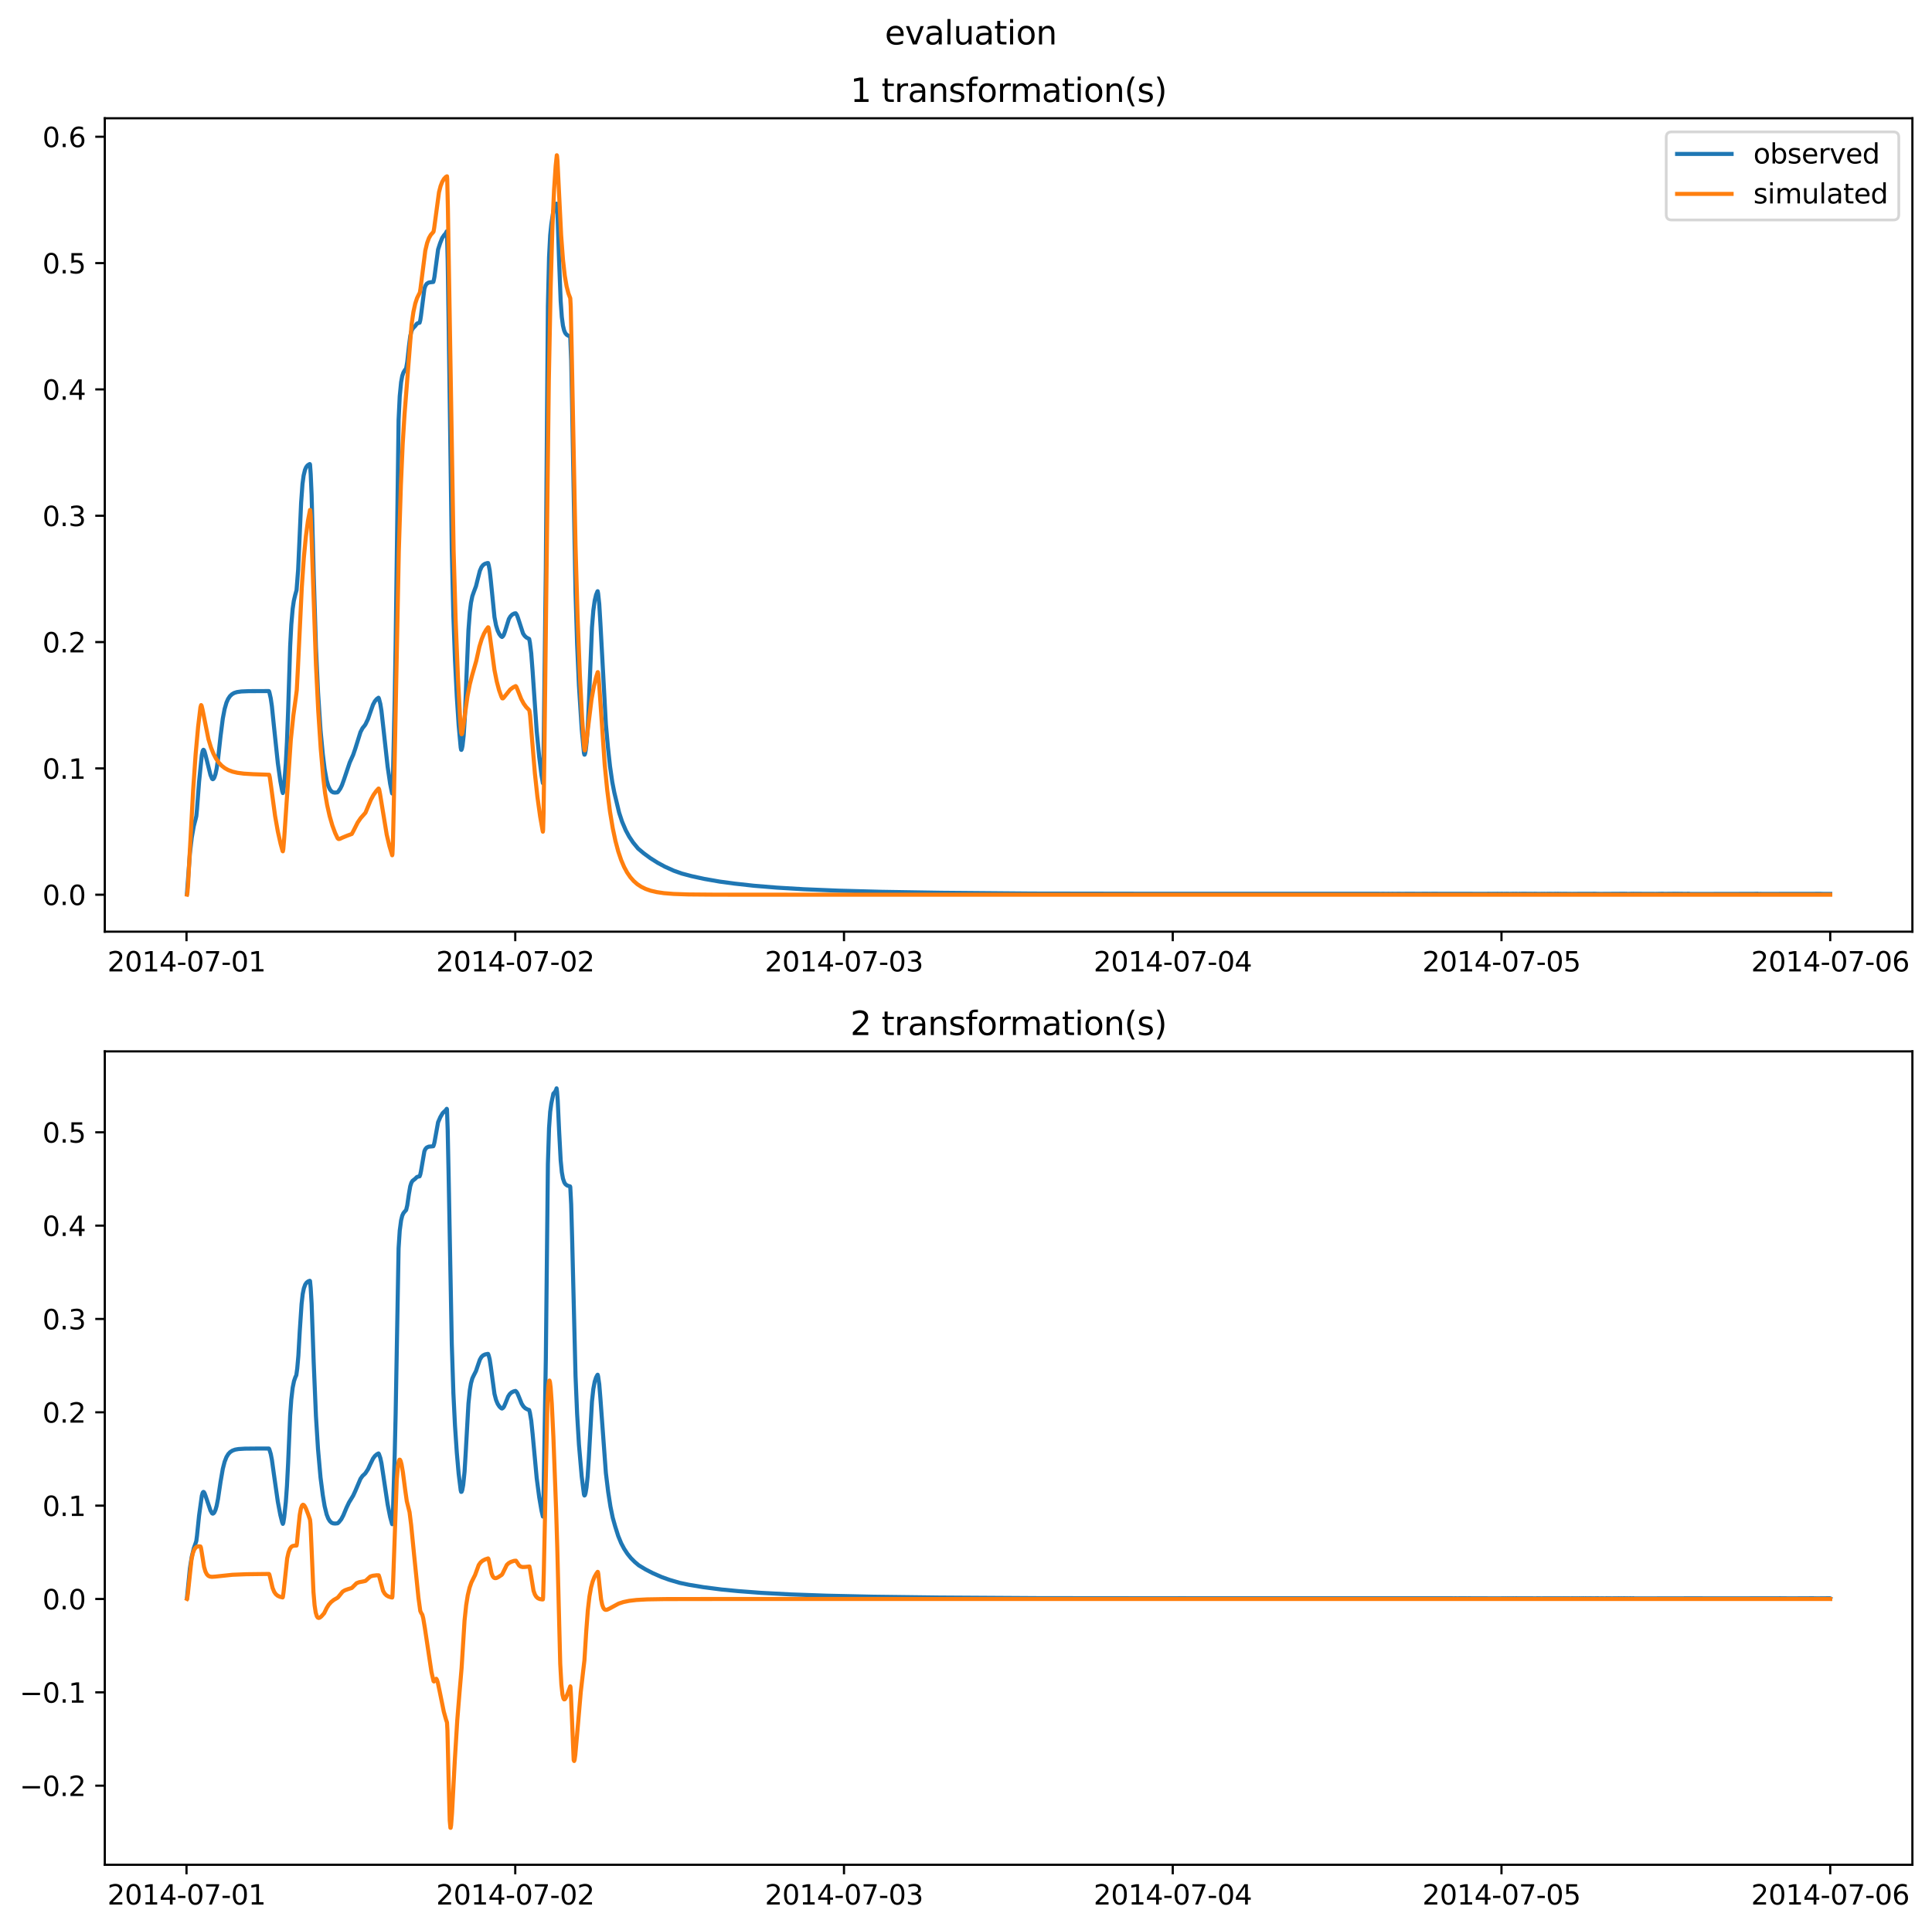 <?xml version="1.0" encoding="utf-8" standalone="no"?>
<!DOCTYPE svg PUBLIC "-//W3C//DTD SVG 1.1//EN"
  "http://www.w3.org/Graphics/SVG/1.1/DTD/svg11.dtd">
<svg xmlns:xlink="http://www.w3.org/1999/xlink" width="709.436pt" height="708.798pt" viewBox="0 0 709.436 708.798" xmlns="http://www.w3.org/2000/svg" version="1.1">
 <defs>
  <style type="text/css">*{stroke-linejoin: round; stroke-linecap: butt}</style>
 </defs>
 <g id="figure_1">
  <g id="patch_1">
   <path d="M 0 708.798 
L 709.436 708.798 
L 709.436 0 
L 0 0 
z
" style="fill: #ffffff"/>
  </g>
  <g id="axes_1">
   <g id="patch_2">
    <path d="M 38.483 342.2 
L 702.236 342.2 
L 702.236 43.44 
L 38.483 43.44 
z
" style="fill: #ffffff"/>
   </g>
   <g id="matplotlib.axis_1">
    <g id="xtick_1">
     <g id="line2d_1">
      <defs>
       <path id="m2791640c9e" d="M 0 0 
L 0 3.5 
" style="stroke: #000000; stroke-width: 0.8"/>
      </defs>
      <g>
       <use xlink:href="#m2791640c9e" x="68.486" y="342.2" style="stroke: #000000; stroke-width: 0.8"/>
      </g>
     </g>
     <g id="text_1">
      <!-- 2014-07-01 -->
      <g transform="translate(39.428 356.798) scale(0.1 -0.1)">
       <defs>
        <path id="DejaVuSans-32" d="M 1228 531 
L 3431 531 
L 3431 0 
L 469 0 
L 469 531 
Q 828 903 1448 1529 
Q 2069 2156 2228 2338 
Q 2531 2678 2651 2914 
Q 2772 3150 2772 3378 
Q 2772 3750 2511 3984 
Q 2250 4219 1831 4219 
Q 1534 4219 1204 4116 
Q 875 4013 500 3803 
L 500 4441 
Q 881 4594 1212 4672 
Q 1544 4750 1819 4750 
Q 2544 4750 2975 4387 
Q 3406 4025 3406 3419 
Q 3406 3131 3298 2873 
Q 3191 2616 2906 2266 
Q 2828 2175 2409 1742 
Q 1991 1309 1228 531 
z
" transform="scale(0.016)"/>
        <path id="DejaVuSans-30" d="M 2034 4250 
Q 1547 4250 1301 3770 
Q 1056 3291 1056 2328 
Q 1056 1369 1301 889 
Q 1547 409 2034 409 
Q 2525 409 2770 889 
Q 3016 1369 3016 2328 
Q 3016 3291 2770 3770 
Q 2525 4250 2034 4250 
z
M 2034 4750 
Q 2819 4750 3233 4129 
Q 3647 3509 3647 2328 
Q 3647 1150 3233 529 
Q 2819 -91 2034 -91 
Q 1250 -91 836 529 
Q 422 1150 422 2328 
Q 422 3509 836 4129 
Q 1250 4750 2034 4750 
z
" transform="scale(0.016)"/>
        <path id="DejaVuSans-31" d="M 794 531 
L 1825 531 
L 1825 4091 
L 703 3866 
L 703 4441 
L 1819 4666 
L 2450 4666 
L 2450 531 
L 3481 531 
L 3481 0 
L 794 0 
L 794 531 
z
" transform="scale(0.016)"/>
        <path id="DejaVuSans-34" d="M 2419 4116 
L 825 1625 
L 2419 1625 
L 2419 4116 
z
M 2253 4666 
L 3047 4666 
L 3047 1625 
L 3713 1625 
L 3713 1100 
L 3047 1100 
L 3047 0 
L 2419 0 
L 2419 1100 
L 313 1100 
L 313 1709 
L 2253 4666 
z
" transform="scale(0.016)"/>
        <path id="DejaVuSans-2d" d="M 313 2009 
L 1997 2009 
L 1997 1497 
L 313 1497 
L 313 2009 
z
" transform="scale(0.016)"/>
        <path id="DejaVuSans-37" d="M 525 4666 
L 3525 4666 
L 3525 4397 
L 1831 0 
L 1172 0 
L 2766 4134 
L 525 4134 
L 525 4666 
z
" transform="scale(0.016)"/>
       </defs>
       <use xlink:href="#DejaVuSans-32"/>
       <use xlink:href="#DejaVuSans-30" x="63.623"/>
       <use xlink:href="#DejaVuSans-31" x="127.246"/>
       <use xlink:href="#DejaVuSans-34" x="190.869"/>
       <use xlink:href="#DejaVuSans-2d" x="254.492"/>
       <use xlink:href="#DejaVuSans-30" x="290.576"/>
       <use xlink:href="#DejaVuSans-37" x="354.199"/>
       <use xlink:href="#DejaVuSans-2d" x="417.822"/>
       <use xlink:href="#DejaVuSans-30" x="453.906"/>
       <use xlink:href="#DejaVuSans-31" x="517.529"/>
      </g>
     </g>
    </g>
    <g id="xtick_2">
     <g id="line2d_2">
      <g>
       <use xlink:href="#m2791640c9e" x="189.202" y="342.2" style="stroke: #000000; stroke-width: 0.8"/>
      </g>
     </g>
     <g id="text_2">
      <!-- 2014-07-02 -->
      <g transform="translate(160.144 356.798) scale(0.1 -0.1)">
       <use xlink:href="#DejaVuSans-32"/>
       <use xlink:href="#DejaVuSans-30" x="63.623"/>
       <use xlink:href="#DejaVuSans-31" x="127.246"/>
       <use xlink:href="#DejaVuSans-34" x="190.869"/>
       <use xlink:href="#DejaVuSans-2d" x="254.492"/>
       <use xlink:href="#DejaVuSans-30" x="290.576"/>
       <use xlink:href="#DejaVuSans-37" x="354.199"/>
       <use xlink:href="#DejaVuSans-2d" x="417.822"/>
       <use xlink:href="#DejaVuSans-30" x="453.906"/>
       <use xlink:href="#DejaVuSans-32" x="517.529"/>
      </g>
     </g>
    </g>
    <g id="xtick_3">
     <g id="line2d_3">
      <g>
       <use xlink:href="#m2791640c9e" x="309.918" y="342.2" style="stroke: #000000; stroke-width: 0.8"/>
      </g>
     </g>
     <g id="text_3">
      <!-- 2014-07-03 -->
      <g transform="translate(280.86 356.798) scale(0.1 -0.1)">
       <defs>
        <path id="DejaVuSans-33" d="M 2597 2516 
Q 3050 2419 3304 2112 
Q 3559 1806 3559 1356 
Q 3559 666 3084 287 
Q 2609 -91 1734 -91 
Q 1441 -91 1130 -33 
Q 819 25 488 141 
L 488 750 
Q 750 597 1062 519 
Q 1375 441 1716 441 
Q 2309 441 2620 675 
Q 2931 909 2931 1356 
Q 2931 1769 2642 2001 
Q 2353 2234 1838 2234 
L 1294 2234 
L 1294 2753 
L 1863 2753 
Q 2328 2753 2575 2939 
Q 2822 3125 2822 3475 
Q 2822 3834 2567 4026 
Q 2313 4219 1838 4219 
Q 1578 4219 1281 4162 
Q 984 4106 628 3988 
L 628 4550 
Q 988 4650 1302 4700 
Q 1616 4750 1894 4750 
Q 2613 4750 3031 4423 
Q 3450 4097 3450 3541 
Q 3450 3153 3228 2886 
Q 3006 2619 2597 2516 
z
" transform="scale(0.016)"/>
       </defs>
       <use xlink:href="#DejaVuSans-32"/>
       <use xlink:href="#DejaVuSans-30" x="63.623"/>
       <use xlink:href="#DejaVuSans-31" x="127.246"/>
       <use xlink:href="#DejaVuSans-34" x="190.869"/>
       <use xlink:href="#DejaVuSans-2d" x="254.492"/>
       <use xlink:href="#DejaVuSans-30" x="290.576"/>
       <use xlink:href="#DejaVuSans-37" x="354.199"/>
       <use xlink:href="#DejaVuSans-2d" x="417.822"/>
       <use xlink:href="#DejaVuSans-30" x="453.906"/>
       <use xlink:href="#DejaVuSans-33" x="517.529"/>
      </g>
     </g>
    </g>
    <g id="xtick_4">
     <g id="line2d_4">
      <g>
       <use xlink:href="#m2791640c9e" x="430.634" y="342.2" style="stroke: #000000; stroke-width: 0.8"/>
      </g>
     </g>
     <g id="text_4">
      <!-- 2014-07-04 -->
      <g transform="translate(401.576 356.798) scale(0.1 -0.1)">
       <use xlink:href="#DejaVuSans-32"/>
       <use xlink:href="#DejaVuSans-30" x="63.623"/>
       <use xlink:href="#DejaVuSans-31" x="127.246"/>
       <use xlink:href="#DejaVuSans-34" x="190.869"/>
       <use xlink:href="#DejaVuSans-2d" x="254.492"/>
       <use xlink:href="#DejaVuSans-30" x="290.576"/>
       <use xlink:href="#DejaVuSans-37" x="354.199"/>
       <use xlink:href="#DejaVuSans-2d" x="417.822"/>
       <use xlink:href="#DejaVuSans-30" x="453.906"/>
       <use xlink:href="#DejaVuSans-34" x="517.529"/>
      </g>
     </g>
    </g>
    <g id="xtick_5">
     <g id="line2d_5">
      <g>
       <use xlink:href="#m2791640c9e" x="551.35" y="342.2" style="stroke: #000000; stroke-width: 0.8"/>
      </g>
     </g>
     <g id="text_5">
      <!-- 2014-07-05 -->
      <g transform="translate(522.292 356.798) scale(0.1 -0.1)">
       <defs>
        <path id="DejaVuSans-35" d="M 691 4666 
L 3169 4666 
L 3169 4134 
L 1269 4134 
L 1269 2991 
Q 1406 3038 1543 3061 
Q 1681 3084 1819 3084 
Q 2600 3084 3056 2656 
Q 3513 2228 3513 1497 
Q 3513 744 3044 326 
Q 2575 -91 1722 -91 
Q 1428 -91 1123 -41 
Q 819 9 494 109 
L 494 744 
Q 775 591 1075 516 
Q 1375 441 1709 441 
Q 2250 441 2565 725 
Q 2881 1009 2881 1497 
Q 2881 1984 2565 2268 
Q 2250 2553 1709 2553 
Q 1456 2553 1204 2497 
Q 953 2441 691 2322 
L 691 4666 
z
" transform="scale(0.016)"/>
       </defs>
       <use xlink:href="#DejaVuSans-32"/>
       <use xlink:href="#DejaVuSans-30" x="63.623"/>
       <use xlink:href="#DejaVuSans-31" x="127.246"/>
       <use xlink:href="#DejaVuSans-34" x="190.869"/>
       <use xlink:href="#DejaVuSans-2d" x="254.492"/>
       <use xlink:href="#DejaVuSans-30" x="290.576"/>
       <use xlink:href="#DejaVuSans-37" x="354.199"/>
       <use xlink:href="#DejaVuSans-2d" x="417.822"/>
       <use xlink:href="#DejaVuSans-30" x="453.906"/>
       <use xlink:href="#DejaVuSans-35" x="517.529"/>
      </g>
     </g>
    </g>
    <g id="xtick_6">
     <g id="line2d_6">
      <g>
       <use xlink:href="#m2791640c9e" x="672.066" y="342.2" style="stroke: #000000; stroke-width: 0.8"/>
      </g>
     </g>
     <g id="text_6">
      <!-- 2014-07-06 -->
      <g transform="translate(643.008 356.798) scale(0.1 -0.1)">
       <defs>
        <path id="DejaVuSans-36" d="M 2113 2584 
Q 1688 2584 1439 2293 
Q 1191 2003 1191 1497 
Q 1191 994 1439 701 
Q 1688 409 2113 409 
Q 2538 409 2786 701 
Q 3034 994 3034 1497 
Q 3034 2003 2786 2293 
Q 2538 2584 2113 2584 
z
M 3366 4563 
L 3366 3988 
Q 3128 4100 2886 4159 
Q 2644 4219 2406 4219 
Q 1781 4219 1451 3797 
Q 1122 3375 1075 2522 
Q 1259 2794 1537 2939 
Q 1816 3084 2150 3084 
Q 2853 3084 3261 2657 
Q 3669 2231 3669 1497 
Q 3669 778 3244 343 
Q 2819 -91 2113 -91 
Q 1303 -91 875 529 
Q 447 1150 447 2328 
Q 447 3434 972 4092 
Q 1497 4750 2381 4750 
Q 2619 4750 2861 4703 
Q 3103 4656 3366 4563 
z
" transform="scale(0.016)"/>
       </defs>
       <use xlink:href="#DejaVuSans-32"/>
       <use xlink:href="#DejaVuSans-30" x="63.623"/>
       <use xlink:href="#DejaVuSans-31" x="127.246"/>
       <use xlink:href="#DejaVuSans-34" x="190.869"/>
       <use xlink:href="#DejaVuSans-2d" x="254.492"/>
       <use xlink:href="#DejaVuSans-30" x="290.576"/>
       <use xlink:href="#DejaVuSans-37" x="354.199"/>
       <use xlink:href="#DejaVuSans-2d" x="417.822"/>
       <use xlink:href="#DejaVuSans-30" x="453.906"/>
       <use xlink:href="#DejaVuSans-36" x="517.529"/>
      </g>
     </g>
    </g>
   </g>
   <g id="matplotlib.axis_2">
    <g id="ytick_1">
     <g id="line2d_7">
      <defs>
       <path id="mfa28f02d88" d="M 0 0 
L -3.5 0 
" style="stroke: #000000; stroke-width: 0.8"/>
      </defs>
      <g>
       <use xlink:href="#mfa28f02d88" x="38.483" y="328.62" style="stroke: #000000; stroke-width: 0.8"/>
      </g>
     </g>
     <g id="text_7">
      <!-- 0.0 -->
      <g transform="translate(15.58 332.419) scale(0.1 -0.1)">
       <defs>
        <path id="DejaVuSans-2e" d="M 684 794 
L 1344 794 
L 1344 0 
L 684 0 
L 684 794 
z
" transform="scale(0.016)"/>
       </defs>
       <use xlink:href="#DejaVuSans-30"/>
       <use xlink:href="#DejaVuSans-2e" x="63.623"/>
       <use xlink:href="#DejaVuSans-30" x="95.41"/>
      </g>
     </g>
    </g>
    <g id="ytick_2">
     <g id="line2d_8">
      <g>
       <use xlink:href="#mfa28f02d88" x="38.483" y="282.222" style="stroke: #000000; stroke-width: 0.8"/>
      </g>
     </g>
     <g id="text_8">
      <!-- 0.1 -->
      <g transform="translate(15.58 286.021) scale(0.1 -0.1)">
       <use xlink:href="#DejaVuSans-30"/>
       <use xlink:href="#DejaVuSans-2e" x="63.623"/>
       <use xlink:href="#DejaVuSans-31" x="95.41"/>
      </g>
     </g>
    </g>
    <g id="ytick_3">
     <g id="line2d_9">
      <g>
       <use xlink:href="#mfa28f02d88" x="38.483" y="235.823" style="stroke: #000000; stroke-width: 0.8"/>
      </g>
     </g>
     <g id="text_9">
      <!-- 0.2 -->
      <g transform="translate(15.58 239.623) scale(0.1 -0.1)">
       <use xlink:href="#DejaVuSans-30"/>
       <use xlink:href="#DejaVuSans-2e" x="63.623"/>
       <use xlink:href="#DejaVuSans-32" x="95.41"/>
      </g>
     </g>
    </g>
    <g id="ytick_4">
     <g id="line2d_10">
      <g>
       <use xlink:href="#mfa28f02d88" x="38.483" y="189.425" style="stroke: #000000; stroke-width: 0.8"/>
      </g>
     </g>
     <g id="text_10">
      <!-- 0.3 -->
      <g transform="translate(15.58 193.224) scale(0.1 -0.1)">
       <use xlink:href="#DejaVuSans-30"/>
       <use xlink:href="#DejaVuSans-2e" x="63.623"/>
       <use xlink:href="#DejaVuSans-33" x="95.41"/>
      </g>
     </g>
    </g>
    <g id="ytick_5">
     <g id="line2d_11">
      <g>
       <use xlink:href="#mfa28f02d88" x="38.483" y="143.027" style="stroke: #000000; stroke-width: 0.8"/>
      </g>
     </g>
     <g id="text_11">
      <!-- 0.4 -->
      <g transform="translate(15.58 146.826) scale(0.1 -0.1)">
       <use xlink:href="#DejaVuSans-30"/>
       <use xlink:href="#DejaVuSans-2e" x="63.623"/>
       <use xlink:href="#DejaVuSans-34" x="95.41"/>
      </g>
     </g>
    </g>
    <g id="ytick_6">
     <g id="line2d_12">
      <g>
       <use xlink:href="#mfa28f02d88" x="38.483" y="96.628" style="stroke: #000000; stroke-width: 0.8"/>
      </g>
     </g>
     <g id="text_12">
      <!-- 0.5 -->
      <g transform="translate(15.58 100.428) scale(0.1 -0.1)">
       <use xlink:href="#DejaVuSans-30"/>
       <use xlink:href="#DejaVuSans-2e" x="63.623"/>
       <use xlink:href="#DejaVuSans-35" x="95.41"/>
      </g>
     </g>
    </g>
    <g id="ytick_7">
     <g id="line2d_13">
      <g>
       <use xlink:href="#mfa28f02d88" x="38.483" y="50.23" style="stroke: #000000; stroke-width: 0.8"/>
      </g>
     </g>
     <g id="text_13">
      <!-- 0.6 -->
      <g transform="translate(15.58 54.029) scale(0.1 -0.1)">
       <use xlink:href="#DejaVuSans-30"/>
       <use xlink:href="#DejaVuSans-2e" x="63.623"/>
       <use xlink:href="#DejaVuSans-36" x="95.41"/>
      </g>
     </g>
    </g>
   </g>
   <g id="line2d_14">
    <path d="M 68.653 328.214 
L 69.073 322.461 
L 69.743 313.306 
L 70.414 307.627 
L 71.168 303.387 
L 71.839 300.825 
L 72.09 299.751 
L 72.342 297.155 
L 73.096 287.177 
L 74.102 277.342 
L 74.438 275.742 
L 74.689 275.388 
L 74.857 275.486 
L 75.108 276.023 
L 75.528 277.563 
L 77.288 284.648 
L 77.875 286.035 
L 78.126 286.198 
L 78.378 286.076 
L 78.713 285.548 
L 79.132 284.296 
L 79.551 282.321 
L 80.054 278.875 
L 80.977 270.462 
L 81.815 263.916 
L 82.485 260.397 
L 83.156 258.072 
L 83.743 256.74 
L 84.414 255.726 
L 85.168 255.003 
L 86.006 254.511 
L 87.012 254.192 
L 88.605 253.968 
L 91.372 253.853 
L 98.665 253.824 
L 98.749 253.847 
L 98.916 254.27 
L 99.419 256.507 
L 99.838 259.388 
L 100.593 266.743 
L 102.018 280.254 
L 102.94 286.864 
L 103.611 290.473 
L 103.862 291.281 
L 104.03 290.739 
L 104.365 287.934 
L 104.952 280.454 
L 105.371 272.443 
L 105.79 261.323 
L 106.545 237.421 
L 106.964 229.434 
L 107.467 223.625 
L 107.886 220.737 
L 108.389 218.574 
L 108.892 216.757 
L 109.479 209.197 
L 109.898 199.904 
L 110.569 184.719 
L 111.072 177.789 
L 111.491 174.657 
L 111.994 172.583 
L 112.413 171.623 
L 112.916 170.959 
L 113.503 170.551 
L 113.754 170.445 
L 113.838 170.577 
L 114.09 174.104 
L 114.425 181.775 
L 115.179 210.617 
L 116.018 237.699 
L 116.772 254.052 
L 117.694 268.171 
L 118.533 277.008 
L 119.203 282.447 
L 119.958 286.613 
L 120.545 288.651 
L 121.131 289.914 
L 121.718 290.664 
L 122.305 291.015 
L 122.976 291.12 
L 123.898 291.027 
L 124.149 290.813 
L 124.988 289.598 
L 125.574 288.385 
L 126.245 286.521 
L 128.425 280.043 
L 129.682 277.252 
L 130.437 275.05 
L 132.365 268.905 
L 133.119 267.448 
L 133.874 266.524 
L 134.209 266.033 
L 135.131 264.103 
L 135.886 261.887 
L 136.975 258.823 
L 137.646 257.573 
L 138.317 256.765 
L 138.987 256.271 
L 139.155 256.604 
L 139.658 258.542 
L 140.077 261.115 
L 140.832 267.897 
L 142.34 281.603 
L 143.263 287.862 
L 143.933 291.202 
L 144.017 291.445 
L 144.101 290.885 
L 144.269 286.591 
L 144.939 256.616 
L 145.275 237.111 
L 146.364 154.255 
L 146.784 145.516 
L 147.287 140.39 
L 147.706 138.097 
L 148.125 136.858 
L 148.544 136.114 
L 149.131 135.298 
L 149.55 132.929 
L 150.137 127.434 
L 150.64 123.465 
L 151.059 121.711 
L 151.478 120.774 
L 151.981 120.217 
L 152.484 119.698 
L 153.071 118.886 
L 153.574 118.648 
L 154.077 118.528 
L 154.328 117.603 
L 154.58 115.994 
L 155.837 106.076 
L 156.173 105.039 
L 156.676 104.238 
L 157.346 103.812 
L 157.765 103.713 
L 159.107 103.557 
L 159.274 103.004 
L 159.526 101.72 
L 160.867 91.636 
L 161.622 89.297 
L 162.376 87.403 
L 163.13 86.301 
L 163.55 85.889 
L 164.053 84.964 
L 164.136 85.313 
L 164.388 95.339 
L 164.723 117.08 
L 165.897 201.893 
L 166.484 226.364 
L 167.071 242.381 
L 167.741 255.852 
L 168.412 266.274 
L 169.166 274.539 
L 169.334 275.382 
L 169.418 275.426 
L 169.585 275.102 
L 169.837 273.914 
L 170.256 270.197 
L 170.675 263.744 
L 171.262 249.259 
L 172.017 231.447 
L 172.52 224.842 
L 172.939 221.435 
L 173.442 218.978 
L 173.945 217.538 
L 174.783 215.305 
L 175.37 212.941 
L 176.208 209.651 
L 176.795 208.303 
L 177.382 207.547 
L 178.052 207.09 
L 178.891 206.817 
L 179.226 206.794 
L 179.477 207.669 
L 179.813 209.482 
L 180.232 213.243 
L 181.573 226.656 
L 182.16 229.718 
L 182.747 231.626 
L 183.334 232.867 
L 183.92 233.657 
L 184.34 233.957 
L 184.675 233.679 
L 185.01 233.134 
L 185.429 231.943 
L 186.855 227.35 
L 187.441 226.386 
L 188.112 225.718 
L 188.866 225.32 
L 189.369 225.252 
L 189.789 225.862 
L 190.208 226.954 
L 192.052 232.639 
L 192.639 233.534 
L 193.309 234.153 
L 194.064 234.549 
L 194.315 234.681 
L 194.567 235.943 
L 195.07 239.952 
L 195.573 246.517 
L 197.082 268.581 
L 198.004 278.05 
L 198.842 284.723 
L 199.345 287.641 
L 199.429 286.288 
L 199.597 277.455 
L 200.435 209.032 
L 201.19 112.407 
L 201.609 94.551 
L 202.028 86.437 
L 202.447 82.314 
L 203.201 77.422 
L 203.621 76.827 
L 203.872 76.381 
L 204.124 75.827 
L 204.375 74.792 
L 204.543 76.33 
L 204.794 80.722 
L 205.297 95.663 
L 205.884 110.619 
L 206.303 116.438 
L 206.722 119.61 
L 207.142 121.342 
L 207.561 122.31 
L 208.064 122.922 
L 208.65 123.291 
L 209.321 123.51 
L 209.405 123.849 
L 209.74 132.494 
L 210.076 148.648 
L 211.333 217.698 
L 211.92 236.594 
L 212.591 251.858 
L 213.596 267.615 
L 214.435 276.597 
L 214.602 277.186 
L 214.686 277.178 
L 214.854 276.753 
L 215.105 275.417 
L 215.441 272.33 
L 215.86 266.43 
L 216.279 256.942 
L 217.369 230.465 
L 217.872 224.242 
L 218.375 220.597 
L 218.878 218.489 
L 219.381 217.223 
L 219.465 217.141 
L 219.632 217.987 
L 220.051 221.909 
L 220.471 228.926 
L 222.483 266.016 
L 223.237 274.446 
L 223.991 281.402 
L 224.83 287.24 
L 225.584 291.109 
L 227.345 298.48 
L 228.434 301.799 
L 229.776 304.946 
L 231.033 307.274 
L 232.458 309.41 
L 234.303 311.661 
L 236.398 313.419 
L 238.829 315.202 
L 241.512 316.898 
L 244.195 318.347 
L 247.464 319.82 
L 250.314 320.83 
L 253.919 321.79 
L 258.613 322.811 
L 264.314 323.807 
L 269.679 324.529 
L 276.805 325.323 
L 285.188 326.013 
L 295.164 326.607 
L 307.822 327.129 
L 323.834 327.557 
L 345.797 327.909 
L 379.078 328.195 
L 409.089 328.242 
L 417.137 328.256 
L 427.951 328.26 
L 437.508 328.256 
L 454.358 328.262 
L 456.37 328.264 
L 457.46 328.266 
L 460.729 328.265 
L 462.322 328.268 
L 464.501 328.264 
L 466.765 328.268 
L 477.244 328.271 
L 506.165 328.272 
L 507.003 328.276 
L 508.177 328.266 
L 508.848 328.291 
L 509.686 328.269 
L 510.776 328.282 
L 511.363 328.263 
L 511.782 328.285 
L 512.62 328.276 
L 514.045 328.265 
L 514.464 328.281 
L 517.734 328.263 
L 518.488 328.268 
L 520.081 328.276 
L 520.584 328.282 
L 524.356 328.262 
L 524.608 328.287 
L 525.111 328.264 
L 525.446 328.315 
L 525.614 328.27 
L 525.949 328.27 
L 546.152 328.3 
L 546.404 328.261 
L 546.655 328.308 
L 546.907 328.263 
L 547.158 328.305 
L 547.41 328.267 
L 547.661 328.308 
L 547.913 328.286 
L 549.506 328.284 
L 549.925 328.263 
L 550.092 328.287 
L 551.685 328.268 
L 551.937 328.307 
L 552.607 328.272 
L 553.026 328.303 
L 553.278 328.259 
L 553.529 328.307 
L 553.781 328.263 
L 554.032 328.302 
L 554.703 328.289 
L 555.709 328.264 
L 555.96 328.303 
L 556.38 328.261 
L 556.631 328.275 
L 557.05 328.269 
L 557.637 328.313 
L 557.889 328.259 
L 558.308 328.284 
L 558.978 328.26 
L 559.398 328.262 
L 561.326 328.282 
L 561.577 328.283 
L 562.248 328.276 
L 563.086 328.301 
L 563.505 328.262 
L 564.008 328.292 
L 565.266 328.294 
L 565.936 328.301 
L 566.188 328.27 
L 566.439 328.309 
L 567.11 328.276 
L 567.864 328.323 
L 568.116 328.27 
L 568.535 328.279 
L 569.206 328.272 
L 569.457 328.283 
L 569.793 328.275 
L 570.296 328.308 
L 570.547 328.29 
L 571.134 328.263 
L 571.301 328.286 
L 572.307 328.258 
L 572.559 328.303 
L 572.894 328.271 
L 573.146 328.28 
L 573.481 328.294 
L 573.649 328.32 
L 573.9 328.273 
L 574.152 328.282 
L 576.918 328.305 
L 577.086 328.316 
L 579.182 328.293 
L 579.517 328.284 
L 585.804 328.272 
L 586.056 328.279 
L 586.475 328.302 
L 587.229 328.308 
L 587.397 328.319 
L 596.702 328.261 
L 596.87 328.298 
L 597.205 328.265 
L 597.708 328.318 
L 599.301 328.268 
L 599.469 328.301 
L 599.804 328.258 
L 599.972 328.284 
L 607.432 328.306 
L 607.6 328.319 
L 610.702 328.255 
L 610.87 328.299 
L 611.037 328.305 
L 614.977 328.265 
L 615.145 328.292 
L 615.48 328.256 
L 615.648 328.3 
L 615.983 328.256 
L 616.151 328.298 
L 616.402 328.263 
L 616.738 328.291 
L 617.073 328.268 
L 617.241 328.318 
L 617.576 328.258 
L 617.911 328.307 
L 618.414 328.294 
L 619.085 328.301 
L 619.336 328.319 
L 619.672 328.26 
L 619.923 328.277 
L 620.175 328.308 
L 620.259 328.259 
L 620.426 328.348 
L 643.983 328.3 
L 644.234 328.295 
L 644.569 328.275 
L 644.821 328.286 
L 645.408 328.261 
L 645.659 328.306 
L 645.827 328.318 
L 646.665 328.299 
L 646.833 328.32 
L 668.629 328.289 
L 668.88 328.318 
L 669.048 328.302 
L 669.551 328.323 
L 672.066 328.322 
L 672.066 328.322 
" clip-path="url(#p5a10f7ed36)" style="fill: none; stroke: #1f77b4; stroke-width: 1.5; stroke-linecap: square"/>
   </g>
   <g id="line2d_15">
    <path d="M 68.653 328.59 
L 68.821 327.824 
L 69.073 324.731 
L 69.743 312.009 
L 70.917 290.256 
L 71.839 276.979 
L 72.761 266.818 
L 73.599 259.804 
L 73.851 258.966 
L 74.019 259.179 
L 74.354 260.538 
L 76.534 271.453 
L 77.456 274.502 
L 78.378 276.821 
L 79.3 278.59 
L 80.306 280.051 
L 81.396 281.224 
L 82.569 282.14 
L 83.827 282.836 
L 85.336 283.403 
L 87.18 283.838 
L 89.527 284.148 
L 92.964 284.355 
L 98.832 284.555 
L 99.084 285.553 
L 99.587 289.149 
L 101.012 299.687 
L 102.018 305.39 
L 103.024 309.883 
L 103.778 312.615 
L 103.862 312.678 
L 104.03 311.858 
L 104.365 307.798 
L 106.796 271.665 
L 107.718 262.815 
L 108.557 256.74 
L 108.976 253.491 
L 109.395 245.47 
L 110.82 215.706 
L 111.575 204.815 
L 112.329 196.913 
L 113.084 191.264 
L 113.838 187.292 
L 113.922 187.366 
L 114.09 189.427 
L 114.425 198.027 
L 116.018 244.165 
L 116.856 261.012 
L 117.778 274.999 
L 118.7 285.633 
L 119.371 291.308 
L 120.125 295.663 
L 121.048 299.745 
L 122.054 303.222 
L 123.059 305.944 
L 123.982 307.905 
L 124.317 308.166 
L 124.736 308.126 
L 125.742 307.659 
L 127.419 306.963 
L 129.179 306.31 
L 129.682 305.387 
L 131.359 302.073 
L 132.448 300.476 
L 133.538 299.255 
L 134.209 298.495 
L 134.796 297.07 
L 136.137 293.823 
L 137.143 291.971 
L 138.149 290.548 
L 138.987 289.628 
L 139.071 289.632 
L 139.239 290.017 
L 139.574 291.73 
L 142.005 306.557 
L 143.011 310.806 
L 144.017 314.133 
L 144.101 313.734 
L 144.269 310.101 
L 144.604 295.547 
L 146.448 202.379 
L 147.203 178.301 
L 147.873 163.073 
L 148.544 152.25 
L 151.143 119.114 
L 151.813 114.546 
L 152.484 111.488 
L 153.155 109.455 
L 153.825 108.107 
L 154.161 107.493 
L 154.412 105.94 
L 156.173 92.032 
L 156.843 89.241 
L 157.514 87.428 
L 158.184 86.259 
L 158.855 85.507 
L 159.19 85.115 
L 159.442 83.693 
L 161.202 70.599 
L 161.789 68.331 
L 162.376 66.81 
L 163.047 65.684 
L 163.717 64.977 
L 164.136 64.75 
L 164.22 65.731 
L 164.472 76.67 
L 166.568 202.312 
L 167.322 227.986 
L 168.16 249.002 
L 168.999 264.707 
L 169.334 269.124 
L 169.502 269.685 
L 169.585 269.641 
L 169.753 269.109 
L 170.172 266.416 
L 171.681 255.62 
L 172.52 251.301 
L 173.358 248.05 
L 174.867 242.782 
L 176.04 237.497 
L 176.879 234.754 
L 177.717 232.74 
L 178.555 231.272 
L 179.226 230.399 
L 179.31 230.413 
L 179.477 230.915 
L 179.813 233.069 
L 181.573 246.101 
L 182.412 250.306 
L 183.25 253.464 
L 184.088 255.842 
L 184.423 256.493 
L 184.675 256.514 
L 185.01 256.193 
L 187.358 253.256 
L 188.447 252.442 
L 189.369 251.992 
L 189.621 252.283 
L 190.124 253.513 
L 191.381 256.709 
L 192.304 258.43 
L 193.226 259.705 
L 194.232 260.722 
L 194.399 261.016 
L 194.651 262.804 
L 195.238 269.931 
L 196.411 284.046 
L 197.333 292.616 
L 198.339 299.894 
L 199.261 305.137 
L 199.345 305.471 
L 199.429 304.795 
L 199.597 298.683 
L 199.932 274.123 
L 201.525 140.112 
L 202.196 105.738 
L 202.866 82.931 
L 203.453 69.774 
L 204.04 60.988 
L 204.459 57.02 
L 204.543 57.272 
L 204.71 59.172 
L 205.13 67.773 
L 206.052 86.395 
L 206.722 95.36 
L 207.393 101.296 
L 208.064 105.203 
L 208.734 107.779 
L 209.405 109.537 
L 209.573 112.49 
L 209.908 127.492 
L 211.333 200.435 
L 212.088 226.524 
L 212.926 247.916 
L 213.764 263.883 
L 214.519 274.788 
L 214.686 275.586 
L 214.77 275.591 
L 214.938 275.052 
L 215.273 272.703 
L 217.201 256.93 
L 218.039 252.284 
L 218.878 248.786 
L 219.465 246.892 
L 219.548 246.865 
L 219.716 247.764 
L 220.051 251.881 
L 222.063 281.055 
L 222.986 290.302 
L 223.991 298.108 
L 224.997 304.163 
L 226.003 308.914 
L 227.009 312.677 
L 228.099 315.901 
L 229.189 318.443 
L 230.279 320.457 
L 231.452 322.17 
L 232.71 323.598 
L 234.051 324.769 
L 235.476 325.711 
L 237.069 326.491 
L 238.913 327.135 
L 241.093 327.649 
L 243.775 328.043 
L 247.38 328.334 
L 252.745 328.519 
L 262.889 328.606 
L 308.828 328.62 
L 672.066 328.62 
L 672.066 328.62 
" clip-path="url(#p5a10f7ed36)" style="fill: none; stroke: #ff7f0e; stroke-width: 1.5; stroke-linecap: square"/>
   </g>
   <g id="patch_3">
    <path d="M 38.483 342.2 
L 38.483 43.44 
" style="fill: none; stroke: #000000; stroke-width: 0.8; stroke-linejoin: miter; stroke-linecap: square"/>
   </g>
   <g id="patch_4">
    <path d="M 702.236 342.2 
L 702.236 43.44 
" style="fill: none; stroke: #000000; stroke-width: 0.8; stroke-linejoin: miter; stroke-linecap: square"/>
   </g>
   <g id="patch_5">
    <path d="M 38.483 342.2 
L 702.236 342.2 
" style="fill: none; stroke: #000000; stroke-width: 0.8; stroke-linejoin: miter; stroke-linecap: square"/>
   </g>
   <g id="patch_6">
    <path d="M 38.483 43.44 
L 702.236 43.44 
" style="fill: none; stroke: #000000; stroke-width: 0.8; stroke-linejoin: miter; stroke-linecap: square"/>
   </g>
   <g id="text_14">
    <!-- 1 transformation(s) -->
    <g transform="translate(312.245 37.44) scale(0.12 -0.12)">
     <defs>
      <path id="DejaVuSans-20" transform="scale(0.016)"/>
      <path id="DejaVuSans-74" d="M 1172 4494 
L 1172 3500 
L 2356 3500 
L 2356 3053 
L 1172 3053 
L 1172 1153 
Q 1172 725 1289 603 
Q 1406 481 1766 481 
L 2356 481 
L 2356 0 
L 1766 0 
Q 1100 0 847 248 
Q 594 497 594 1153 
L 594 3053 
L 172 3053 
L 172 3500 
L 594 3500 
L 594 4494 
L 1172 4494 
z
" transform="scale(0.016)"/>
      <path id="DejaVuSans-72" d="M 2631 2963 
Q 2534 3019 2420 3045 
Q 2306 3072 2169 3072 
Q 1681 3072 1420 2755 
Q 1159 2438 1159 1844 
L 1159 0 
L 581 0 
L 581 3500 
L 1159 3500 
L 1159 2956 
Q 1341 3275 1631 3429 
Q 1922 3584 2338 3584 
Q 2397 3584 2469 3576 
Q 2541 3569 2628 3553 
L 2631 2963 
z
" transform="scale(0.016)"/>
      <path id="DejaVuSans-61" d="M 2194 1759 
Q 1497 1759 1228 1600 
Q 959 1441 959 1056 
Q 959 750 1161 570 
Q 1363 391 1709 391 
Q 2188 391 2477 730 
Q 2766 1069 2766 1631 
L 2766 1759 
L 2194 1759 
z
M 3341 1997 
L 3341 0 
L 2766 0 
L 2766 531 
Q 2569 213 2275 61 
Q 1981 -91 1556 -91 
Q 1019 -91 701 211 
Q 384 513 384 1019 
Q 384 1609 779 1909 
Q 1175 2209 1959 2209 
L 2766 2209 
L 2766 2266 
Q 2766 2663 2505 2880 
Q 2244 3097 1772 3097 
Q 1472 3097 1187 3025 
Q 903 2953 641 2809 
L 641 3341 
Q 956 3463 1253 3523 
Q 1550 3584 1831 3584 
Q 2591 3584 2966 3190 
Q 3341 2797 3341 1997 
z
" transform="scale(0.016)"/>
      <path id="DejaVuSans-6e" d="M 3513 2113 
L 3513 0 
L 2938 0 
L 2938 2094 
Q 2938 2591 2744 2837 
Q 2550 3084 2163 3084 
Q 1697 3084 1428 2787 
Q 1159 2491 1159 1978 
L 1159 0 
L 581 0 
L 581 3500 
L 1159 3500 
L 1159 2956 
Q 1366 3272 1645 3428 
Q 1925 3584 2291 3584 
Q 2894 3584 3203 3211 
Q 3513 2838 3513 2113 
z
" transform="scale(0.016)"/>
      <path id="DejaVuSans-73" d="M 2834 3397 
L 2834 2853 
Q 2591 2978 2328 3040 
Q 2066 3103 1784 3103 
Q 1356 3103 1142 2972 
Q 928 2841 928 2578 
Q 928 2378 1081 2264 
Q 1234 2150 1697 2047 
L 1894 2003 
Q 2506 1872 2764 1633 
Q 3022 1394 3022 966 
Q 3022 478 2636 193 
Q 2250 -91 1575 -91 
Q 1294 -91 989 -36 
Q 684 19 347 128 
L 347 722 
Q 666 556 975 473 
Q 1284 391 1588 391 
Q 1994 391 2212 530 
Q 2431 669 2431 922 
Q 2431 1156 2273 1281 
Q 2116 1406 1581 1522 
L 1381 1569 
Q 847 1681 609 1914 
Q 372 2147 372 2553 
Q 372 3047 722 3315 
Q 1072 3584 1716 3584 
Q 2034 3584 2315 3537 
Q 2597 3491 2834 3397 
z
" transform="scale(0.016)"/>
      <path id="DejaVuSans-66" d="M 2375 4863 
L 2375 4384 
L 1825 4384 
Q 1516 4384 1395 4259 
Q 1275 4134 1275 3809 
L 1275 3500 
L 2222 3500 
L 2222 3053 
L 1275 3053 
L 1275 0 
L 697 0 
L 697 3053 
L 147 3053 
L 147 3500 
L 697 3500 
L 697 3744 
Q 697 4328 969 4595 
Q 1241 4863 1831 4863 
L 2375 4863 
z
" transform="scale(0.016)"/>
      <path id="DejaVuSans-6f" d="M 1959 3097 
Q 1497 3097 1228 2736 
Q 959 2375 959 1747 
Q 959 1119 1226 758 
Q 1494 397 1959 397 
Q 2419 397 2687 759 
Q 2956 1122 2956 1747 
Q 2956 2369 2687 2733 
Q 2419 3097 1959 3097 
z
M 1959 3584 
Q 2709 3584 3137 3096 
Q 3566 2609 3566 1747 
Q 3566 888 3137 398 
Q 2709 -91 1959 -91 
Q 1206 -91 779 398 
Q 353 888 353 1747 
Q 353 2609 779 3096 
Q 1206 3584 1959 3584 
z
" transform="scale(0.016)"/>
      <path id="DejaVuSans-6d" d="M 3328 2828 
Q 3544 3216 3844 3400 
Q 4144 3584 4550 3584 
Q 5097 3584 5394 3201 
Q 5691 2819 5691 2113 
L 5691 0 
L 5113 0 
L 5113 2094 
Q 5113 2597 4934 2840 
Q 4756 3084 4391 3084 
Q 3944 3084 3684 2787 
Q 3425 2491 3425 1978 
L 3425 0 
L 2847 0 
L 2847 2094 
Q 2847 2600 2669 2842 
Q 2491 3084 2119 3084 
Q 1678 3084 1418 2786 
Q 1159 2488 1159 1978 
L 1159 0 
L 581 0 
L 581 3500 
L 1159 3500 
L 1159 2956 
Q 1356 3278 1631 3431 
Q 1906 3584 2284 3584 
Q 2666 3584 2933 3390 
Q 3200 3197 3328 2828 
z
" transform="scale(0.016)"/>
      <path id="DejaVuSans-69" d="M 603 3500 
L 1178 3500 
L 1178 0 
L 603 0 
L 603 3500 
z
M 603 4863 
L 1178 4863 
L 1178 4134 
L 603 4134 
L 603 4863 
z
" transform="scale(0.016)"/>
      <path id="DejaVuSans-28" d="M 1984 4856 
Q 1566 4138 1362 3434 
Q 1159 2731 1159 2009 
Q 1159 1288 1364 580 
Q 1569 -128 1984 -844 
L 1484 -844 
Q 1016 -109 783 600 
Q 550 1309 550 2009 
Q 550 2706 781 3412 
Q 1013 4119 1484 4856 
L 1984 4856 
z
" transform="scale(0.016)"/>
      <path id="DejaVuSans-29" d="M 513 4856 
L 1013 4856 
Q 1481 4119 1714 3412 
Q 1947 2706 1947 2009 
Q 1947 1309 1714 600 
Q 1481 -109 1013 -844 
L 513 -844 
Q 928 -128 1133 580 
Q 1338 1288 1338 2009 
Q 1338 2731 1133 3434 
Q 928 4138 513 4856 
z
" transform="scale(0.016)"/>
     </defs>
     <use xlink:href="#DejaVuSans-31"/>
     <use xlink:href="#DejaVuSans-20" x="63.623"/>
     <use xlink:href="#DejaVuSans-74" x="95.41"/>
     <use xlink:href="#DejaVuSans-72" x="134.619"/>
     <use xlink:href="#DejaVuSans-61" x="175.732"/>
     <use xlink:href="#DejaVuSans-6e" x="237.012"/>
     <use xlink:href="#DejaVuSans-73" x="300.391"/>
     <use xlink:href="#DejaVuSans-66" x="352.49"/>
     <use xlink:href="#DejaVuSans-6f" x="387.695"/>
     <use xlink:href="#DejaVuSans-72" x="448.877"/>
     <use xlink:href="#DejaVuSans-6d" x="488.24"/>
     <use xlink:href="#DejaVuSans-61" x="585.652"/>
     <use xlink:href="#DejaVuSans-74" x="646.932"/>
     <use xlink:href="#DejaVuSans-69" x="686.141"/>
     <use xlink:href="#DejaVuSans-6f" x="713.924"/>
     <use xlink:href="#DejaVuSans-6e" x="775.105"/>
     <use xlink:href="#DejaVuSans-28" x="838.484"/>
     <use xlink:href="#DejaVuSans-73" x="877.498"/>
     <use xlink:href="#DejaVuSans-29" x="929.598"/>
    </g>
   </g>
   <g id="legend_1">
    <g id="patch_7">
     <path d="M 613.843 80.796 
L 695.236 80.796 
Q 697.236 80.796 697.236 78.796 
L 697.236 50.44 
Q 697.236 48.44 695.236 48.44 
L 613.843 48.44 
Q 611.843 48.44 611.843 50.44 
L 611.843 78.796 
Q 611.843 80.796 613.843 80.796 
z
" style="fill: #ffffff; opacity: 0.8; stroke: #cccccc; stroke-linejoin: miter"/>
    </g>
    <g id="line2d_16">
     <path d="M 615.843 56.538 
L 625.843 56.538 
L 635.843 56.538 
" style="fill: none; stroke: #1f77b4; stroke-width: 1.5; stroke-linecap: square"/>
    </g>
    <g id="text_15">
     <!-- observed -->
     <g transform="translate(643.843 60.038) scale(0.1 -0.1)">
      <defs>
       <path id="DejaVuSans-62" d="M 3116 1747 
Q 3116 2381 2855 2742 
Q 2594 3103 2138 3103 
Q 1681 3103 1420 2742 
Q 1159 2381 1159 1747 
Q 1159 1113 1420 752 
Q 1681 391 2138 391 
Q 2594 391 2855 752 
Q 3116 1113 3116 1747 
z
M 1159 2969 
Q 1341 3281 1617 3432 
Q 1894 3584 2278 3584 
Q 2916 3584 3314 3078 
Q 3713 2572 3713 1747 
Q 3713 922 3314 415 
Q 2916 -91 2278 -91 
Q 1894 -91 1617 61 
Q 1341 213 1159 525 
L 1159 0 
L 581 0 
L 581 4863 
L 1159 4863 
L 1159 2969 
z
" transform="scale(0.016)"/>
       <path id="DejaVuSans-65" d="M 3597 1894 
L 3597 1613 
L 953 1613 
Q 991 1019 1311 708 
Q 1631 397 2203 397 
Q 2534 397 2845 478 
Q 3156 559 3463 722 
L 3463 178 
Q 3153 47 2828 -22 
Q 2503 -91 2169 -91 
Q 1331 -91 842 396 
Q 353 884 353 1716 
Q 353 2575 817 3079 
Q 1281 3584 2069 3584 
Q 2775 3584 3186 3129 
Q 3597 2675 3597 1894 
z
M 3022 2063 
Q 3016 2534 2758 2815 
Q 2500 3097 2075 3097 
Q 1594 3097 1305 2825 
Q 1016 2553 972 2059 
L 3022 2063 
z
" transform="scale(0.016)"/>
       <path id="DejaVuSans-76" d="M 191 3500 
L 800 3500 
L 1894 563 
L 2988 3500 
L 3597 3500 
L 2284 0 
L 1503 0 
L 191 3500 
z
" transform="scale(0.016)"/>
       <path id="DejaVuSans-64" d="M 2906 2969 
L 2906 4863 
L 3481 4863 
L 3481 0 
L 2906 0 
L 2906 525 
Q 2725 213 2448 61 
Q 2172 -91 1784 -91 
Q 1150 -91 751 415 
Q 353 922 353 1747 
Q 353 2572 751 3078 
Q 1150 3584 1784 3584 
Q 2172 3584 2448 3432 
Q 2725 3281 2906 2969 
z
M 947 1747 
Q 947 1113 1208 752 
Q 1469 391 1925 391 
Q 2381 391 2643 752 
Q 2906 1113 2906 1747 
Q 2906 2381 2643 2742 
Q 2381 3103 1925 3103 
Q 1469 3103 1208 2742 
Q 947 2381 947 1747 
z
" transform="scale(0.016)"/>
      </defs>
      <use xlink:href="#DejaVuSans-6f"/>
      <use xlink:href="#DejaVuSans-62" x="61.182"/>
      <use xlink:href="#DejaVuSans-73" x="124.658"/>
      <use xlink:href="#DejaVuSans-65" x="176.758"/>
      <use xlink:href="#DejaVuSans-72" x="238.281"/>
      <use xlink:href="#DejaVuSans-76" x="279.395"/>
      <use xlink:href="#DejaVuSans-65" x="338.574"/>
      <use xlink:href="#DejaVuSans-64" x="400.098"/>
     </g>
    </g>
    <g id="line2d_17">
     <path d="M 615.843 71.217 
L 625.843 71.217 
L 635.843 71.217 
" style="fill: none; stroke: #ff7f0e; stroke-width: 1.5; stroke-linecap: square"/>
    </g>
    <g id="text_16">
     <!-- simulated -->
     <g transform="translate(643.843 74.717) scale(0.1 -0.1)">
      <defs>
       <path id="DejaVuSans-75" d="M 544 1381 
L 544 3500 
L 1119 3500 
L 1119 1403 
Q 1119 906 1312 657 
Q 1506 409 1894 409 
Q 2359 409 2629 706 
Q 2900 1003 2900 1516 
L 2900 3500 
L 3475 3500 
L 3475 0 
L 2900 0 
L 2900 538 
Q 2691 219 2414 64 
Q 2138 -91 1772 -91 
Q 1169 -91 856 284 
Q 544 659 544 1381 
z
M 1991 3584 
L 1991 3584 
z
" transform="scale(0.016)"/>
       <path id="DejaVuSans-6c" d="M 603 4863 
L 1178 4863 
L 1178 0 
L 603 0 
L 603 4863 
z
" transform="scale(0.016)"/>
      </defs>
      <use xlink:href="#DejaVuSans-73"/>
      <use xlink:href="#DejaVuSans-69" x="52.1"/>
      <use xlink:href="#DejaVuSans-6d" x="79.883"/>
      <use xlink:href="#DejaVuSans-75" x="177.295"/>
      <use xlink:href="#DejaVuSans-6c" x="240.674"/>
      <use xlink:href="#DejaVuSans-61" x="268.457"/>
      <use xlink:href="#DejaVuSans-74" x="329.736"/>
      <use xlink:href="#DejaVuSans-65" x="368.945"/>
      <use xlink:href="#DejaVuSans-64" x="430.469"/>
     </g>
    </g>
   </g>
  </g>
  <g id="axes_2">
   <g id="patch_8">
    <path d="M 38.483 684.92 
L 702.236 684.92 
L 702.236 386.16 
L 38.483 386.16 
z
" style="fill: #ffffff"/>
   </g>
   <g id="matplotlib.axis_3">
    <g id="xtick_7">
     <g id="line2d_18">
      <g>
       <use xlink:href="#m2791640c9e" x="68.486" y="684.92" style="stroke: #000000; stroke-width: 0.8"/>
      </g>
     </g>
     <g id="text_17">
      <!-- 2014-07-01 -->
      <g transform="translate(39.428 699.518) scale(0.1 -0.1)">
       <use xlink:href="#DejaVuSans-32"/>
       <use xlink:href="#DejaVuSans-30" x="63.623"/>
       <use xlink:href="#DejaVuSans-31" x="127.246"/>
       <use xlink:href="#DejaVuSans-34" x="190.869"/>
       <use xlink:href="#DejaVuSans-2d" x="254.492"/>
       <use xlink:href="#DejaVuSans-30" x="290.576"/>
       <use xlink:href="#DejaVuSans-37" x="354.199"/>
       <use xlink:href="#DejaVuSans-2d" x="417.822"/>
       <use xlink:href="#DejaVuSans-30" x="453.906"/>
       <use xlink:href="#DejaVuSans-31" x="517.529"/>
      </g>
     </g>
    </g>
    <g id="xtick_8">
     <g id="line2d_19">
      <g>
       <use xlink:href="#m2791640c9e" x="189.202" y="684.92" style="stroke: #000000; stroke-width: 0.8"/>
      </g>
     </g>
     <g id="text_18">
      <!-- 2014-07-02 -->
      <g transform="translate(160.144 699.518) scale(0.1 -0.1)">
       <use xlink:href="#DejaVuSans-32"/>
       <use xlink:href="#DejaVuSans-30" x="63.623"/>
       <use xlink:href="#DejaVuSans-31" x="127.246"/>
       <use xlink:href="#DejaVuSans-34" x="190.869"/>
       <use xlink:href="#DejaVuSans-2d" x="254.492"/>
       <use xlink:href="#DejaVuSans-30" x="290.576"/>
       <use xlink:href="#DejaVuSans-37" x="354.199"/>
       <use xlink:href="#DejaVuSans-2d" x="417.822"/>
       <use xlink:href="#DejaVuSans-30" x="453.906"/>
       <use xlink:href="#DejaVuSans-32" x="517.529"/>
      </g>
     </g>
    </g>
    <g id="xtick_9">
     <g id="line2d_20">
      <g>
       <use xlink:href="#m2791640c9e" x="309.918" y="684.92" style="stroke: #000000; stroke-width: 0.8"/>
      </g>
     </g>
     <g id="text_19">
      <!-- 2014-07-03 -->
      <g transform="translate(280.86 699.518) scale(0.1 -0.1)">
       <use xlink:href="#DejaVuSans-32"/>
       <use xlink:href="#DejaVuSans-30" x="63.623"/>
       <use xlink:href="#DejaVuSans-31" x="127.246"/>
       <use xlink:href="#DejaVuSans-34" x="190.869"/>
       <use xlink:href="#DejaVuSans-2d" x="254.492"/>
       <use xlink:href="#DejaVuSans-30" x="290.576"/>
       <use xlink:href="#DejaVuSans-37" x="354.199"/>
       <use xlink:href="#DejaVuSans-2d" x="417.822"/>
       <use xlink:href="#DejaVuSans-30" x="453.906"/>
       <use xlink:href="#DejaVuSans-33" x="517.529"/>
      </g>
     </g>
    </g>
    <g id="xtick_10">
     <g id="line2d_21">
      <g>
       <use xlink:href="#m2791640c9e" x="430.634" y="684.92" style="stroke: #000000; stroke-width: 0.8"/>
      </g>
     </g>
     <g id="text_20">
      <!-- 2014-07-04 -->
      <g transform="translate(401.576 699.518) scale(0.1 -0.1)">
       <use xlink:href="#DejaVuSans-32"/>
       <use xlink:href="#DejaVuSans-30" x="63.623"/>
       <use xlink:href="#DejaVuSans-31" x="127.246"/>
       <use xlink:href="#DejaVuSans-34" x="190.869"/>
       <use xlink:href="#DejaVuSans-2d" x="254.492"/>
       <use xlink:href="#DejaVuSans-30" x="290.576"/>
       <use xlink:href="#DejaVuSans-37" x="354.199"/>
       <use xlink:href="#DejaVuSans-2d" x="417.822"/>
       <use xlink:href="#DejaVuSans-30" x="453.906"/>
       <use xlink:href="#DejaVuSans-34" x="517.529"/>
      </g>
     </g>
    </g>
    <g id="xtick_11">
     <g id="line2d_22">
      <g>
       <use xlink:href="#m2791640c9e" x="551.35" y="684.92" style="stroke: #000000; stroke-width: 0.8"/>
      </g>
     </g>
     <g id="text_21">
      <!-- 2014-07-05 -->
      <g transform="translate(522.292 699.518) scale(0.1 -0.1)">
       <use xlink:href="#DejaVuSans-32"/>
       <use xlink:href="#DejaVuSans-30" x="63.623"/>
       <use xlink:href="#DejaVuSans-31" x="127.246"/>
       <use xlink:href="#DejaVuSans-34" x="190.869"/>
       <use xlink:href="#DejaVuSans-2d" x="254.492"/>
       <use xlink:href="#DejaVuSans-30" x="290.576"/>
       <use xlink:href="#DejaVuSans-37" x="354.199"/>
       <use xlink:href="#DejaVuSans-2d" x="417.822"/>
       <use xlink:href="#DejaVuSans-30" x="453.906"/>
       <use xlink:href="#DejaVuSans-35" x="517.529"/>
      </g>
     </g>
    </g>
    <g id="xtick_12">
     <g id="line2d_23">
      <g>
       <use xlink:href="#m2791640c9e" x="672.066" y="684.92" style="stroke: #000000; stroke-width: 0.8"/>
      </g>
     </g>
     <g id="text_22">
      <!-- 2014-07-06 -->
      <g transform="translate(643.008 699.518) scale(0.1 -0.1)">
       <use xlink:href="#DejaVuSans-32"/>
       <use xlink:href="#DejaVuSans-30" x="63.623"/>
       <use xlink:href="#DejaVuSans-31" x="127.246"/>
       <use xlink:href="#DejaVuSans-34" x="190.869"/>
       <use xlink:href="#DejaVuSans-2d" x="254.492"/>
       <use xlink:href="#DejaVuSans-30" x="290.576"/>
       <use xlink:href="#DejaVuSans-37" x="354.199"/>
       <use xlink:href="#DejaVuSans-2d" x="417.822"/>
       <use xlink:href="#DejaVuSans-30" x="453.906"/>
       <use xlink:href="#DejaVuSans-36" x="517.529"/>
      </g>
     </g>
    </g>
   </g>
   <g id="matplotlib.axis_4">
    <g id="ytick_8">
     <g id="line2d_24">
      <g>
       <use xlink:href="#mfa28f02d88" x="38.483" y="655.859" style="stroke: #000000; stroke-width: 0.8"/>
      </g>
     </g>
     <g id="text_23">
      <!-- −0.2 -->
      <g transform="translate(7.2 659.658) scale(0.1 -0.1)">
       <defs>
        <path id="DejaVuSans-2212" d="M 678 2272 
L 4684 2272 
L 4684 1741 
L 678 1741 
L 678 2272 
z
" transform="scale(0.016)"/>
       </defs>
       <use xlink:href="#DejaVuSans-2212"/>
       <use xlink:href="#DejaVuSans-30" x="83.789"/>
       <use xlink:href="#DejaVuSans-2e" x="147.412"/>
       <use xlink:href="#DejaVuSans-32" x="179.199"/>
      </g>
     </g>
    </g>
    <g id="ytick_9">
     <g id="line2d_25">
      <g>
       <use xlink:href="#mfa28f02d88" x="38.483" y="621.575" style="stroke: #000000; stroke-width: 0.8"/>
      </g>
     </g>
     <g id="text_24">
      <!-- −0.1 -->
      <g transform="translate(7.2 625.374) scale(0.1 -0.1)">
       <use xlink:href="#DejaVuSans-2212"/>
       <use xlink:href="#DejaVuSans-30" x="83.789"/>
       <use xlink:href="#DejaVuSans-2e" x="147.412"/>
       <use xlink:href="#DejaVuSans-31" x="179.199"/>
      </g>
     </g>
    </g>
    <g id="ytick_10">
     <g id="line2d_26">
      <g>
       <use xlink:href="#mfa28f02d88" x="38.483" y="587.292" style="stroke: #000000; stroke-width: 0.8"/>
      </g>
     </g>
     <g id="text_25">
      <!-- 0.0 -->
      <g transform="translate(15.58 591.091) scale(0.1 -0.1)">
       <use xlink:href="#DejaVuSans-30"/>
       <use xlink:href="#DejaVuSans-2e" x="63.623"/>
       <use xlink:href="#DejaVuSans-30" x="95.41"/>
      </g>
     </g>
    </g>
    <g id="ytick_11">
     <g id="line2d_27">
      <g>
       <use xlink:href="#mfa28f02d88" x="38.483" y="553.008" style="stroke: #000000; stroke-width: 0.8"/>
      </g>
     </g>
     <g id="text_26">
      <!-- 0.1 -->
      <g transform="translate(15.58 556.808) scale(0.1 -0.1)">
       <use xlink:href="#DejaVuSans-30"/>
       <use xlink:href="#DejaVuSans-2e" x="63.623"/>
       <use xlink:href="#DejaVuSans-31" x="95.41"/>
      </g>
     </g>
    </g>
    <g id="ytick_12">
     <g id="line2d_28">
      <g>
       <use xlink:href="#mfa28f02d88" x="38.483" y="518.725" style="stroke: #000000; stroke-width: 0.8"/>
      </g>
     </g>
     <g id="text_27">
      <!-- 0.2 -->
      <g transform="translate(15.58 522.524) scale(0.1 -0.1)">
       <use xlink:href="#DejaVuSans-30"/>
       <use xlink:href="#DejaVuSans-2e" x="63.623"/>
       <use xlink:href="#DejaVuSans-32" x="95.41"/>
      </g>
     </g>
    </g>
    <g id="ytick_13">
     <g id="line2d_29">
      <g>
       <use xlink:href="#mfa28f02d88" x="38.483" y="484.442" style="stroke: #000000; stroke-width: 0.8"/>
      </g>
     </g>
     <g id="text_28">
      <!-- 0.3 -->
      <g transform="translate(15.58 488.241) scale(0.1 -0.1)">
       <use xlink:href="#DejaVuSans-30"/>
       <use xlink:href="#DejaVuSans-2e" x="63.623"/>
       <use xlink:href="#DejaVuSans-33" x="95.41"/>
      </g>
     </g>
    </g>
    <g id="ytick_14">
     <g id="line2d_30">
      <g>
       <use xlink:href="#mfa28f02d88" x="38.483" y="450.158" style="stroke: #000000; stroke-width: 0.8"/>
      </g>
     </g>
     <g id="text_29">
      <!-- 0.4 -->
      <g transform="translate(15.58 453.957) scale(0.1 -0.1)">
       <use xlink:href="#DejaVuSans-30"/>
       <use xlink:href="#DejaVuSans-2e" x="63.623"/>
       <use xlink:href="#DejaVuSans-34" x="95.41"/>
      </g>
     </g>
    </g>
    <g id="ytick_15">
     <g id="line2d_31">
      <g>
       <use xlink:href="#mfa28f02d88" x="38.483" y="415.875" style="stroke: #000000; stroke-width: 0.8"/>
      </g>
     </g>
     <g id="text_30">
      <!-- 0.5 -->
      <g transform="translate(15.58 419.674) scale(0.1 -0.1)">
       <use xlink:href="#DejaVuSans-30"/>
       <use xlink:href="#DejaVuSans-2e" x="63.623"/>
       <use xlink:href="#DejaVuSans-35" x="95.41"/>
      </g>
     </g>
    </g>
   </g>
   <g id="line2d_32">
    <path d="M 68.653 586.992 
L 69.073 582.741 
L 69.743 575.976 
L 70.414 571.781 
L 71.168 568.647 
L 71.839 566.755 
L 72.09 565.961 
L 72.342 564.043 
L 73.096 556.67 
L 74.102 549.403 
L 74.438 548.221 
L 74.689 547.959 
L 74.857 548.031 
L 75.108 548.428 
L 75.528 549.566 
L 77.288 554.801 
L 77.875 555.826 
L 78.126 555.946 
L 78.378 555.856 
L 78.713 555.466 
L 79.132 554.541 
L 79.551 553.082 
L 80.054 550.535 
L 80.977 544.319 
L 81.815 539.482 
L 82.485 536.882 
L 83.156 535.165 
L 83.827 534.068 
L 84.497 533.358 
L 85.336 532.807 
L 86.342 532.434 
L 87.599 532.218 
L 89.863 532.077 
L 95.312 532.027 
L 98.749 532.042 
L 98.916 532.355 
L 99.419 534.008 
L 99.838 536.137 
L 100.593 541.571 
L 102.018 551.555 
L 102.94 556.439 
L 103.611 559.106 
L 103.862 559.702 
L 104.03 559.302 
L 104.365 557.23 
L 104.952 551.703 
L 105.371 545.783 
L 105.79 537.567 
L 106.545 519.906 
L 106.964 514.004 
L 107.467 509.711 
L 107.97 507.238 
L 108.473 505.794 
L 108.808 505.102 
L 109.144 502.642 
L 109.563 497.938 
L 110.066 489.013 
L 110.736 478.977 
L 111.156 475.273 
L 111.575 473.204 
L 112.078 471.813 
L 112.581 471.089 
L 113.167 470.643 
L 113.754 470.417 
L 113.838 470.515 
L 114.09 473.121 
L 114.425 478.789 
L 115.179 500.1 
L 116.018 520.111 
L 116.772 532.194 
L 117.694 542.626 
L 118.533 549.156 
L 119.203 553.175 
L 119.958 556.253 
L 120.545 557.759 
L 121.131 558.692 
L 121.718 559.246 
L 122.305 559.506 
L 123.059 559.583 
L 123.982 559.481 
L 124.485 559.034 
L 125.323 557.982 
L 126.077 556.556 
L 127.251 553.74 
L 128.173 551.81 
L 129.682 549.337 
L 130.437 547.709 
L 132.365 543.169 
L 133.119 542.093 
L 133.874 541.409 
L 134.209 541.047 
L 135.131 539.621 
L 135.969 537.79 
L 136.975 535.72 
L 137.646 534.796 
L 138.4 534.142 
L 138.987 533.834 
L 139.155 534.08 
L 139.658 535.512 
L 140.077 537.413 
L 140.832 542.424 
L 142.34 552.551 
L 143.263 557.176 
L 143.933 559.644 
L 144.017 559.824 
L 144.101 559.41 
L 144.269 556.237 
L 144.939 534.089 
L 145.275 519.677 
L 146.364 458.455 
L 146.784 451.998 
L 147.287 448.21 
L 147.706 446.516 
L 148.125 445.6 
L 148.628 444.976 
L 149.131 444.448 
L 149.55 442.697 
L 150.137 438.637 
L 150.64 435.705 
L 151.059 434.408 
L 151.478 433.716 
L 152.065 433.256 
L 152.484 432.921 
L 153.071 432.321 
L 153.658 432.132 
L 154.077 432.056 
L 154.328 431.373 
L 154.58 430.184 
L 155.837 422.855 
L 156.173 422.089 
L 156.676 421.498 
L 157.43 421.15 
L 158.604 421.055 
L 159.107 420.995 
L 159.274 420.585 
L 159.526 419.637 
L 160.867 412.186 
L 161.705 410.277 
L 162.544 408.855 
L 163.214 408.203 
L 163.55 407.94 
L 164.053 407.256 
L 164.136 407.514 
L 164.388 414.922 
L 164.723 430.987 
L 165.897 493.654 
L 166.484 511.736 
L 167.071 523.57 
L 167.741 533.524 
L 168.412 541.225 
L 169.166 547.332 
L 169.334 547.955 
L 169.502 547.908 
L 169.753 547.228 
L 170.088 545.403 
L 170.591 540.516 
L 171.011 533.554 
L 172.017 515.491 
L 172.52 510.611 
L 172.939 508.094 
L 173.442 506.278 
L 173.945 505.214 
L 174.783 503.564 
L 175.37 501.817 
L 176.208 499.387 
L 176.795 498.391 
L 177.382 497.832 
L 178.136 497.466 
L 179.142 497.257 
L 179.226 497.275 
L 179.477 497.922 
L 179.813 499.262 
L 180.232 502.041 
L 181.573 511.952 
L 182.16 514.214 
L 182.747 515.624 
L 183.417 516.642 
L 184.088 517.253 
L 184.34 517.346 
L 184.759 517.065 
L 185.094 516.592 
L 185.597 515.426 
L 186.603 512.908 
L 187.19 512.014 
L 187.86 511.41 
L 188.615 511.041 
L 189.286 510.876 
L 189.537 511.07 
L 189.956 511.638 
L 190.543 513.033 
L 191.549 515.535 
L 192.22 516.595 
L 192.89 517.234 
L 193.645 517.642 
L 194.315 517.881 
L 194.567 518.814 
L 195.07 521.776 
L 195.573 526.627 
L 197.082 542.929 
L 198.004 549.926 
L 198.842 554.857 
L 199.345 557.013 
L 199.429 556.013 
L 199.597 549.486 
L 200.435 498.929 
L 201.19 427.533 
L 201.609 414.34 
L 202.028 408.344 
L 202.447 405.298 
L 203.201 401.684 
L 203.621 401.244 
L 203.872 400.915 
L 204.207 400.269 
L 204.375 399.74 
L 204.543 400.877 
L 204.794 404.122 
L 205.297 415.161 
L 205.884 426.212 
L 206.303 430.512 
L 206.722 432.856 
L 207.225 434.317 
L 207.645 434.95 
L 208.231 435.401 
L 209.07 435.686 
L 209.321 435.738 
L 209.405 435.988 
L 209.74 442.376 
L 210.076 454.312 
L 211.333 505.333 
L 211.92 519.294 
L 212.591 530.573 
L 213.596 542.216 
L 214.435 548.852 
L 214.602 549.288 
L 214.77 549.167 
L 215.022 548.372 
L 215.357 546.371 
L 215.776 542.381 
L 216.195 535.947 
L 217.369 514.766 
L 217.872 510.168 
L 218.375 507.474 
L 218.878 505.917 
L 219.381 504.982 
L 219.465 504.921 
L 219.632 505.546 
L 220.051 508.444 
L 220.471 513.629 
L 222.483 541.034 
L 223.321 547.924 
L 224.159 553.359 
L 224.997 557.437 
L 225.92 560.714 
L 227.009 564.145 
L 228.099 566.799 
L 229.189 568.854 
L 230.363 570.648 
L 231.62 572.21 
L 233.045 573.648 
L 234.554 574.928 
L 237.069 576.443 
L 239.752 577.825 
L 242.937 579.225 
L 245.787 580.248 
L 249.56 581.36 
L 252.997 582.077 
L 258.278 582.951 
L 264.901 583.803 
L 271.02 584.393 
L 279.32 585.026 
L 290.301 585.609 
L 303.631 586.079 
L 320.732 586.456 
L 344.791 586.757 
L 381.677 586.989 
L 413.7 587.018 
L 419.568 587.023 
L 424.095 587.029 
L 433.903 587.017 
L 446.394 587.03 
L 448.825 587.027 
L 450.502 587.03 
L 459.136 587.032 
L 460.645 587.028 
L 467.352 587.034 
L 473.89 587.032 
L 483.028 587.034 
L 487.89 587.034 
L 533.242 587.026 
L 533.578 587.052 
L 534.416 587.03 
L 534.668 587.033 
L 535.338 587.056 
L 535.757 587.029 
L 536.176 587.031 
L 538.775 587.038 
L 539.446 587.034 
L 539.781 587.03 
L 540.284 587.043 
L 551.182 587.068 
L 551.434 587.043 
L 552.523 587.058 
L 552.943 587.036 
L 553.362 587.063 
L 553.613 587.033 
L 554.032 587.057 
L 554.871 587.044 
L 555.29 587.05 
L 555.709 587.029 
L 555.96 587.057 
L 556.547 587.036 
L 564.176 587.06 
L 564.427 587.033 
L 564.763 587.052 
L 565.266 587.051 
L 566.272 587.064 
L 566.607 587.041 
L 566.942 587.044 
L 573.481 587.051 
L 573.649 587.07 
L 573.9 587.035 
L 574.236 587.044 
L 576.918 587.059 
L 577.253 587.028 
L 577.505 587.049 
L 578.176 587.057 
L 578.511 587.043 
L 578.846 587.065 
L 579.098 587.035 
L 579.685 587.066 
L 580.02 587.029 
L 580.355 587.067 
L 580.691 587.035 
L 581.026 587.05 
L 581.529 587.028 
L 581.864 587.067 
L 582.199 587.029 
L 582.451 587.034 
L 582.786 587.068 
L 583.122 587.033 
L 583.457 587.054 
L 583.96 587.024 
L 584.128 587.055 
L 584.463 587.036 
L 584.798 587.061 
L 585.134 587.037 
L 585.469 587.066 
L 585.804 587.035 
L 586.056 587.04 
L 586.642 587.025 
L 586.894 587.033 
L 587.229 587.061 
L 587.481 587.069 
L 587.816 587.052 
L 589.493 587.059 
L 589.828 587.032 
L 590.163 587.038 
L 591.84 587.061 
L 592.091 587.075 
L 592.427 587.038 
L 592.93 587.048 
L 593.936 587.056 
L 594.439 587.024 
L 594.774 587.06 
L 595.361 587.03 
L 595.696 587.061 
L 596.032 587.037 
L 596.451 587.032 
L 597.289 587.048 
L 597.624 587.035 
L 597.96 587.064 
L 598.798 587.024 
L 599.133 587.07 
L 599.804 587.024 
L 600.139 587.091 
L 625.037 587.044 
L 625.372 587.071 
L 651.695 587.049 
L 652.03 587.04 
L 653.623 587.037 
L 653.875 587.037 
L 657.395 587.069 
L 665.946 587.031 
L 666.282 587.068 
L 666.617 587.051 
L 666.952 587.068 
L 671.982 587.025 
L 672.066 587.072 
L 672.066 587.072 
" clip-path="url(#p1f5be178da)" style="fill: none; stroke: #1f77b4; stroke-width: 1.5; stroke-linecap: square"/>
   </g>
   <g id="line2d_33">
    <path d="M 68.653 587.27 
L 68.737 587.105 
L 68.989 585.322 
L 70.33 572.706 
L 70.833 570.457 
L 71.336 569.139 
L 71.839 568.42 
L 72.342 568.072 
L 72.929 567.943 
L 73.599 568 
L 73.767 568.366 
L 74.102 570.295 
L 74.941 575.529 
L 75.444 577.231 
L 75.947 578.207 
L 76.45 578.743 
L 77.036 579.043 
L 77.791 579.156 
L 79.048 579.071 
L 85.336 578.399 
L 90.449 578.193 
L 98.749 578.093 
L 98.916 578.331 
L 99.252 579.644 
L 100.09 583.229 
L 100.677 584.656 
L 101.264 585.505 
L 101.934 586.077 
L 102.772 586.476 
L 103.778 586.728 
L 103.862 586.588 
L 104.114 584.844 
L 105.455 572.362 
L 105.958 570.144 
L 106.461 568.851 
L 106.964 568.153 
L 107.467 567.823 
L 108.054 567.715 
L 108.892 567.663 
L 109.06 566.671 
L 109.563 561.27 
L 110.066 556.411 
L 110.485 554.081 
L 110.904 552.952 
L 111.239 552.678 
L 111.491 552.743 
L 111.826 553.1 
L 112.329 554.039 
L 113.167 556.2 
L 113.838 558.162 
L 114.006 559.8 
L 114.341 567.156 
L 115.096 584.607 
L 115.515 589.585 
L 115.934 592.304 
L 116.353 593.651 
L 116.688 594.124 
L 117.024 594.259 
L 117.443 594.133 
L 118.03 593.66 
L 119.036 592.526 
L 119.958 590.615 
L 120.712 589.404 
L 121.551 588.452 
L 122.556 587.638 
L 123.814 586.918 
L 124.149 586.645 
L 125.826 584.582 
L 126.664 584.082 
L 127.838 583.661 
L 129.179 583.244 
L 130.94 581.493 
L 131.862 581.134 
L 133.203 580.879 
L 134.209 580.653 
L 135.969 579.042 
L 136.892 578.752 
L 138.317 578.575 
L 139.071 578.597 
L 139.323 579.305 
L 140.664 584.293 
L 141.251 585.304 
L 141.921 585.976 
L 142.676 586.4 
L 143.682 586.704 
L 144.017 586.751 
L 144.101 586.298 
L 144.352 580.997 
L 145.694 543.319 
L 146.113 538.488 
L 146.448 536.62 
L 146.7 536.122 
L 146.867 536.142 
L 147.119 536.606 
L 147.454 537.881 
L 147.957 540.809 
L 148.795 547.282 
L 149.382 551.388 
L 150.388 555.41 
L 150.975 560.106 
L 152.065 571.148 
L 153.658 586.812 
L 154.328 591.674 
L 154.664 592.42 
L 155.083 593.101 
L 155.418 594.394 
L 156.005 597.907 
L 158.436 614.1 
L 159.19 617.444 
L 159.358 617.592 
L 159.526 617.444 
L 160.196 616.593 
L 160.448 616.987 
L 160.783 618.067 
L 161.454 621.258 
L 162.963 628.669 
L 163.801 631.662 
L 164.136 632.639 
L 164.304 635.544 
L 164.723 653.06 
L 165.142 668.637 
L 165.394 671.326 
L 165.478 671.34 
L 165.645 670.403 
L 165.981 665.968 
L 166.987 646.9 
L 167.909 631.821 
L 168.747 621.531 
L 169.502 612.603 
L 170.591 595.14 
L 171.178 589.587 
L 171.765 585.914 
L 172.436 583.115 
L 173.106 581.192 
L 173.945 579.485 
L 174.448 578.489 
L 175.789 574.823 
L 176.46 573.881 
L 177.214 573.236 
L 178.136 572.753 
L 179.226 572.392 
L 179.394 572.632 
L 179.729 574.125 
L 180.483 577.836 
L 180.903 578.903 
L 181.322 579.444 
L 181.741 579.643 
L 182.244 579.604 
L 182.914 579.301 
L 184.256 578.412 
L 184.507 578.043 
L 186.1 574.778 
L 186.771 574.142 
L 187.609 573.666 
L 188.783 573.282 
L 189.453 573.23 
L 189.789 573.693 
L 190.627 574.977 
L 191.214 575.391 
L 191.884 575.556 
L 192.806 575.525 
L 194.399 575.362 
L 194.651 576.511 
L 195.908 584.235 
L 196.411 585.639 
L 196.914 586.465 
L 197.501 587.002 
L 198.172 587.304 
L 199.094 587.46 
L 199.345 587.445 
L 199.429 586.665 
L 199.681 577.798 
L 201.022 514.825 
L 201.357 509.065 
L 201.609 507.253 
L 201.776 507.068 
L 201.944 507.601 
L 202.196 509.58 
L 202.615 515.466 
L 203.201 527.683 
L 204.207 554.469 
L 204.627 568.259 
L 205.716 611.042 
L 206.136 618.598 
L 206.555 622.448 
L 206.89 623.805 
L 207.142 624.163 
L 207.393 624.132 
L 207.728 623.689 
L 208.315 622.322 
L 209.405 619.377 
L 209.489 619.669 
L 209.656 622.56 
L 210.662 646.463 
L 210.83 646.797 
L 210.998 646.318 
L 211.249 644.545 
L 211.836 637.992 
L 213.261 621.431 
L 214.183 613.396 
L 214.602 609.855 
L 215.273 599.141 
L 215.86 591.407 
L 216.447 586.349 
L 217.034 583.072 
L 217.62 580.891 
L 218.291 579.197 
L 219.045 577.877 
L 219.465 577.313 
L 219.548 577.364 
L 219.716 578.196 
L 220.135 582.211 
L 220.722 587.417 
L 221.141 589.453 
L 221.56 590.568 
L 221.98 591.105 
L 222.399 591.287 
L 222.902 591.235 
L 223.656 590.889 
L 227.177 588.984 
L 228.937 588.407 
L 231.033 587.969 
L 233.716 587.65 
L 237.572 587.436 
L 244.195 587.322 
L 264.23 587.292 
L 672.066 587.292 
L 672.066 587.292 
" clip-path="url(#p1f5be178da)" style="fill: none; stroke: #ff7f0e; stroke-width: 1.5; stroke-linecap: square"/>
   </g>
   <g id="patch_9">
    <path d="M 38.483 684.92 
L 38.483 386.16 
" style="fill: none; stroke: #000000; stroke-width: 0.8; stroke-linejoin: miter; stroke-linecap: square"/>
   </g>
   <g id="patch_10">
    <path d="M 702.236 684.92 
L 702.236 386.16 
" style="fill: none; stroke: #000000; stroke-width: 0.8; stroke-linejoin: miter; stroke-linecap: square"/>
   </g>
   <g id="patch_11">
    <path d="M 38.483 684.92 
L 702.236 684.92 
" style="fill: none; stroke: #000000; stroke-width: 0.8; stroke-linejoin: miter; stroke-linecap: square"/>
   </g>
   <g id="patch_12">
    <path d="M 38.483 386.16 
L 702.236 386.16 
" style="fill: none; stroke: #000000; stroke-width: 0.8; stroke-linejoin: miter; stroke-linecap: square"/>
   </g>
   <g id="text_31">
    <!-- 2 transformation(s) -->
    <g transform="translate(312.245 380.16) scale(0.12 -0.12)">
     <use xlink:href="#DejaVuSans-32"/>
     <use xlink:href="#DejaVuSans-20" x="63.623"/>
     <use xlink:href="#DejaVuSans-74" x="95.41"/>
     <use xlink:href="#DejaVuSans-72" x="134.619"/>
     <use xlink:href="#DejaVuSans-61" x="175.732"/>
     <use xlink:href="#DejaVuSans-6e" x="237.012"/>
     <use xlink:href="#DejaVuSans-73" x="300.391"/>
     <use xlink:href="#DejaVuSans-66" x="352.49"/>
     <use xlink:href="#DejaVuSans-6f" x="387.695"/>
     <use xlink:href="#DejaVuSans-72" x="448.877"/>
     <use xlink:href="#DejaVuSans-6d" x="488.24"/>
     <use xlink:href="#DejaVuSans-61" x="585.652"/>
     <use xlink:href="#DejaVuSans-74" x="646.932"/>
     <use xlink:href="#DejaVuSans-69" x="686.141"/>
     <use xlink:href="#DejaVuSans-6f" x="713.924"/>
     <use xlink:href="#DejaVuSans-6e" x="775.105"/>
     <use xlink:href="#DejaVuSans-28" x="838.484"/>
     <use xlink:href="#DejaVuSans-73" x="877.498"/>
     <use xlink:href="#DejaVuSans-29" x="929.598"/>
    </g>
   </g>
  </g>
  <g id="text_32">
   <!-- evaluation -->
   <g transform="translate(324.914 16.318) scale(0.12 -0.12)">
    <use xlink:href="#DejaVuSans-65"/>
    <use xlink:href="#DejaVuSans-76" x="61.523"/>
    <use xlink:href="#DejaVuSans-61" x="120.703"/>
    <use xlink:href="#DejaVuSans-6c" x="181.982"/>
    <use xlink:href="#DejaVuSans-75" x="209.766"/>
    <use xlink:href="#DejaVuSans-61" x="273.145"/>
    <use xlink:href="#DejaVuSans-74" x="334.424"/>
    <use xlink:href="#DejaVuSans-69" x="373.633"/>
    <use xlink:href="#DejaVuSans-6f" x="401.416"/>
    <use xlink:href="#DejaVuSans-6e" x="462.598"/>
   </g>
  </g>
 </g>
 <defs>
  <clipPath id="p5a10f7ed36">
   <rect x="38.483" y="43.44" width="663.754" height="298.76"/>
  </clipPath>
  <clipPath id="p1f5be178da">
   <rect x="38.483" y="386.16" width="663.754" height="298.76"/>
  </clipPath>
 </defs>
</svg>
